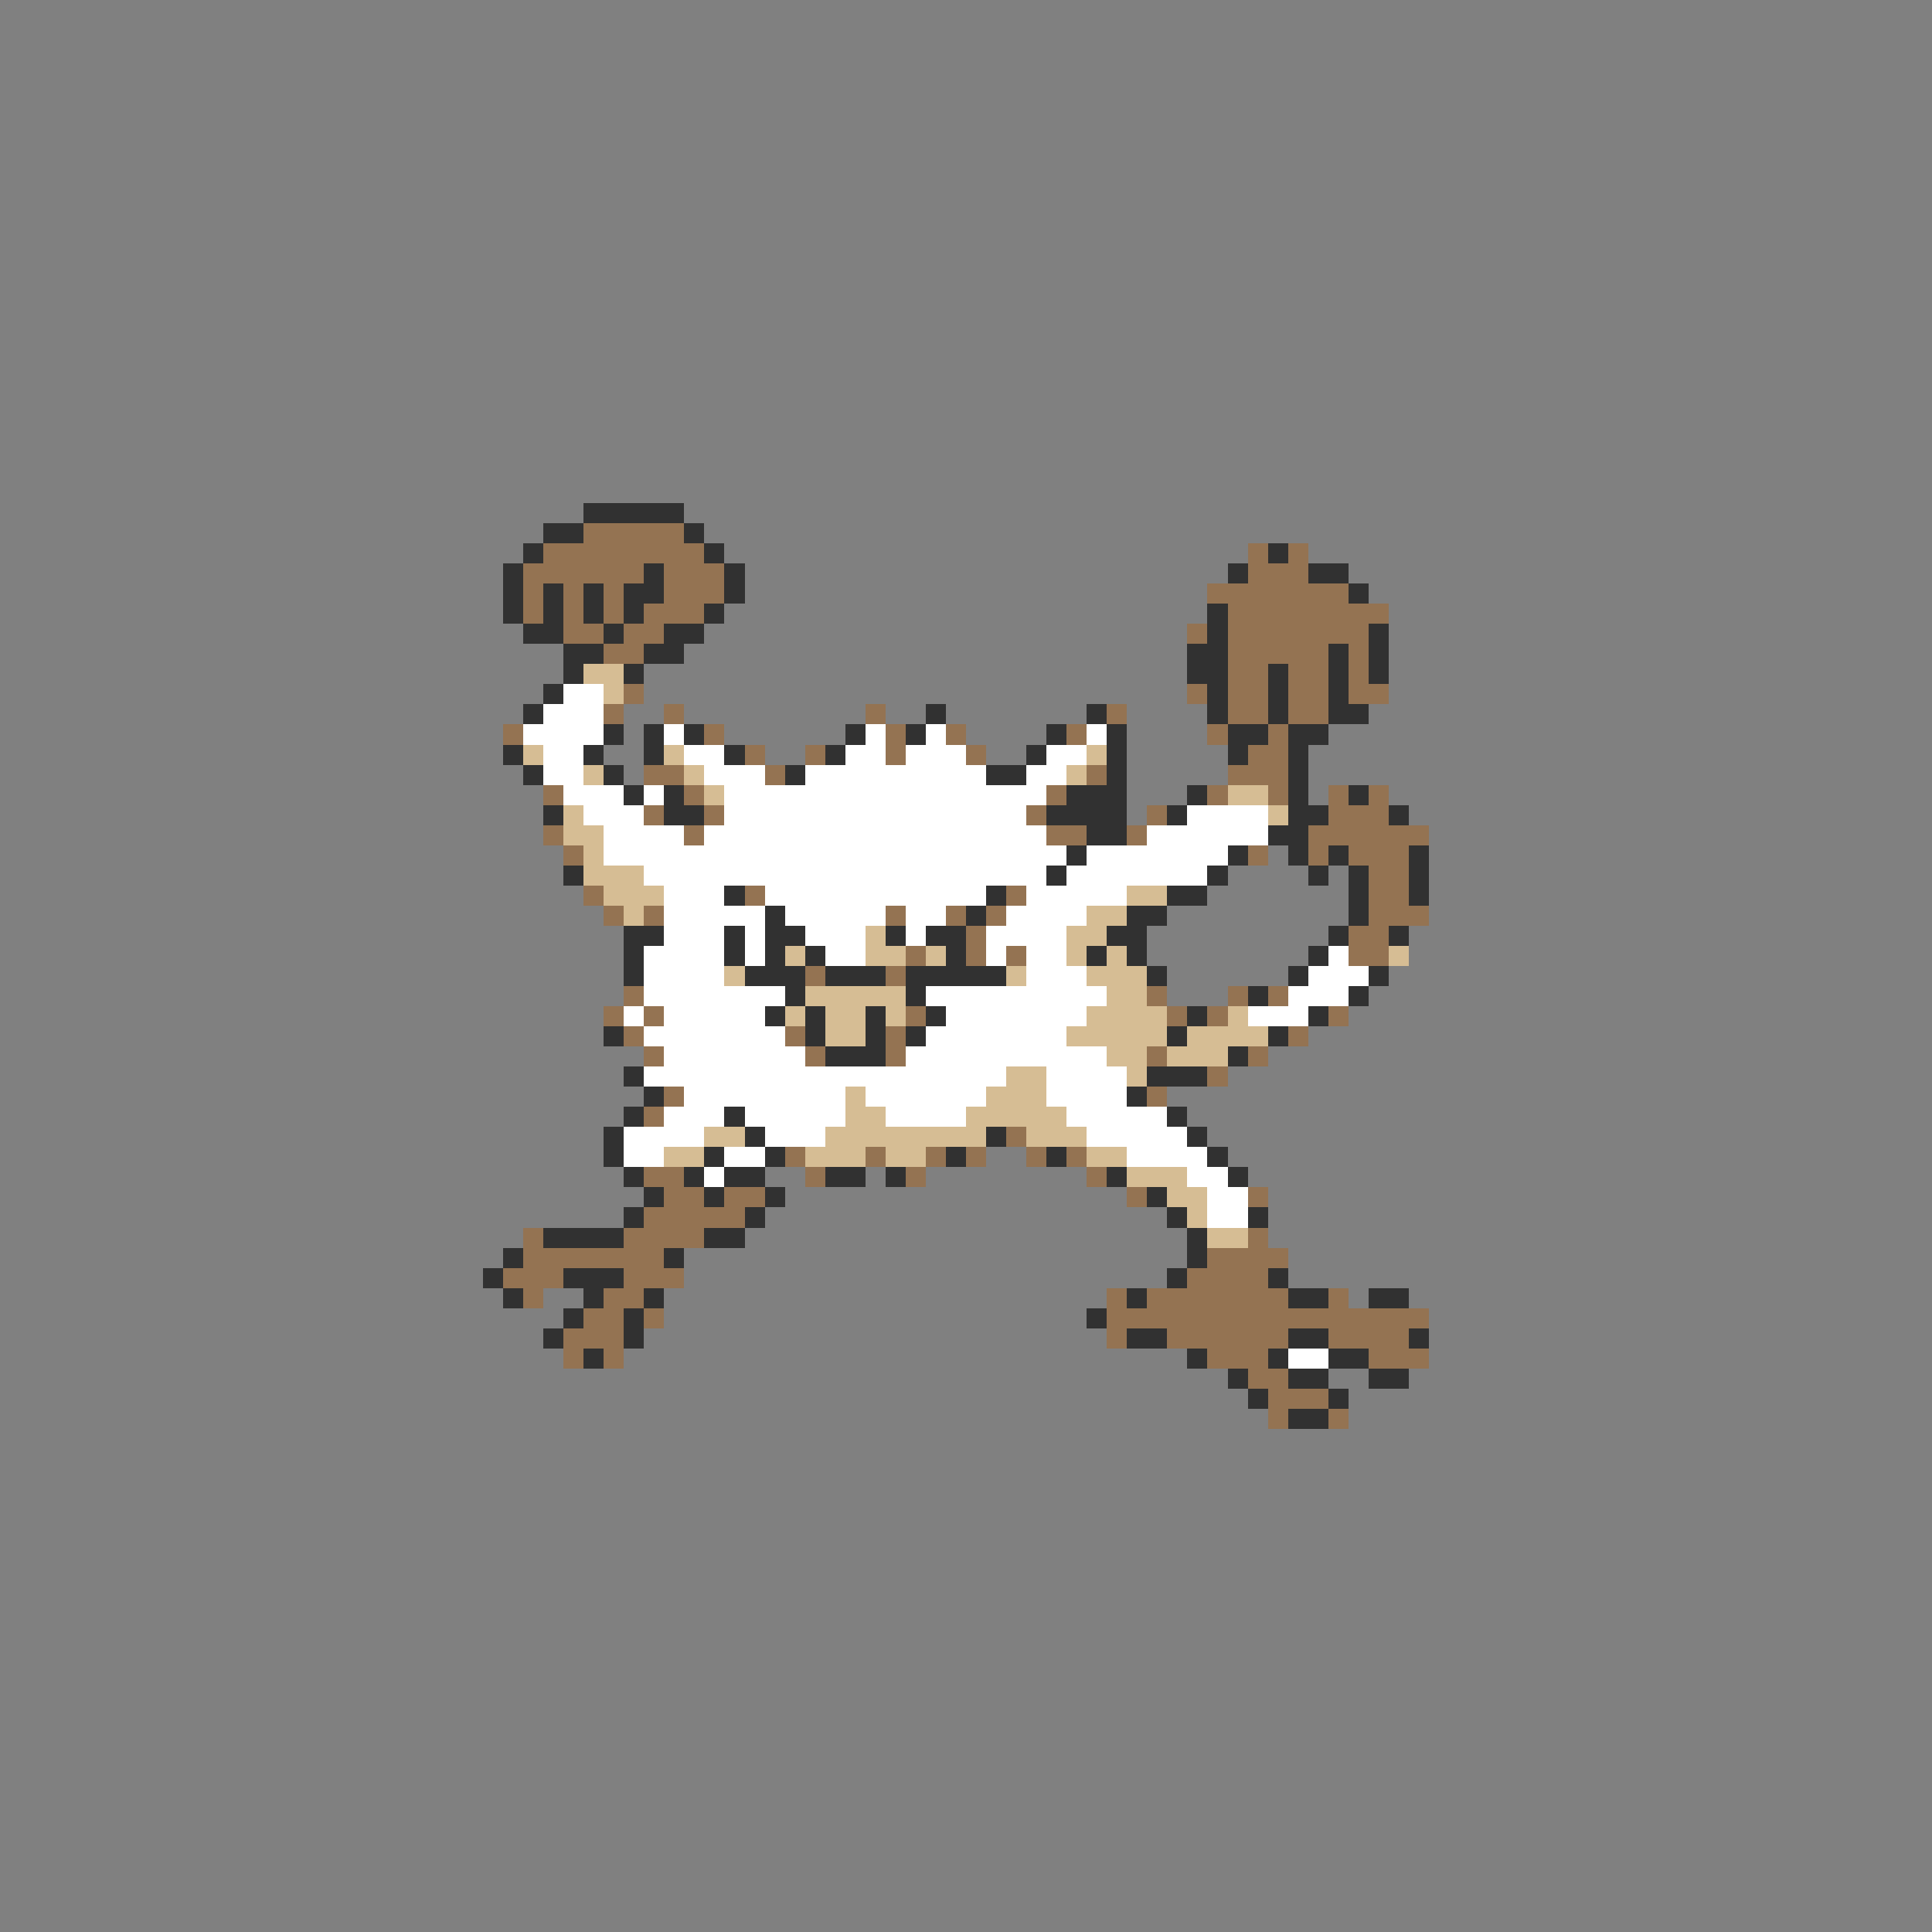 <svg xmlns="http://www.w3.org/2000/svg" viewBox="0 -0.5 96 96" shape-rendering="crispEdges">
<rect x="0" y="-0.5" width="96" height="96" fill="#808080" stroke="none"/>
<path stroke="#313131" d="M29 25h5M27 26h2M34 26h1M26 27h1M35 27h1M63 27h1M25 28h1M32 28h1M36 28h1M61 28h1M65 28h2M25 29h1M27 29h1M29 29h1M31 29h2M36 29h1M67 29h1M25 30h1M27 30h1M29 30h1M31 30h1M35 30h1M60 30h1M26 31h2M30 31h1M33 31h2M60 31h1M68 31h1M28 32h2M32 32h2M59 32h2M66 32h1M68 32h1M28 33h1M31 33h1M59 33h2M63 33h1M66 33h1M68 33h1M27 34h1M60 34h1M63 34h1M66 34h1M26 35h1M46 35h1M54 35h1M60 35h1M63 35h1M66 35h2M30 36h1M32 36h1M34 36h1M42 36h1M45 36h1M52 36h1M55 36h1M61 36h2M64 36h2M25 37h1M29 37h1M32 37h1M36 37h1M41 37h1M51 37h1M55 37h1M61 37h1M64 37h1M26 38h1M30 38h1M39 38h1M49 38h2M55 38h1M64 38h1M31 39h1M33 39h1M53 39h3M59 39h1M64 39h1M67 39h1M27 40h1M33 40h2M52 40h4M58 40h1M64 40h2M69 40h1M54 41h2M63 41h2M53 42h1M61 42h1M64 42h1M66 42h1M70 42h1M28 43h1M52 43h1M60 43h1M65 43h1M67 43h1M70 43h1M36 44h1M49 44h1M58 44h2M67 44h1M70 44h1M38 45h1M48 45h1M56 45h2M67 45h1M31 46h2M36 46h1M38 46h2M44 46h1M46 46h2M55 46h2M66 46h1M69 46h1M31 47h1M36 47h1M38 47h1M40 47h1M47 47h1M54 47h1M56 47h1M65 47h1M31 48h1M37 48h3M41 48h3M45 48h5M57 48h1M64 48h1M68 48h1M39 49h1M45 49h1M62 49h1M67 49h1M38 50h1M40 50h1M43 50h1M46 50h1M59 50h1M65 50h1M30 51h1M40 51h1M43 51h1M45 51h1M58 51h1M63 51h1M41 52h3M61 52h1M31 53h1M57 53h3M32 54h1M56 54h1M31 55h1M36 55h1M58 55h1M30 56h1M37 56h1M49 56h1M59 56h1M30 57h1M35 57h1M38 57h1M47 57h1M52 57h1M60 57h1M31 58h1M34 58h1M36 58h2M41 58h2M44 58h1M55 58h1M61 58h1M32 59h1M35 59h1M38 59h1M57 59h1M31 60h1M37 60h1M58 60h1M62 60h1M27 61h4M35 61h2M59 61h1M25 62h1M33 62h1M59 62h1M24 63h1M28 63h3M58 63h1M63 63h1M25 64h1M29 64h1M32 64h1M56 64h1M64 64h2M68 64h2M28 65h1M31 65h1M54 65h1M27 66h1M31 66h1M56 66h2M64 66h2M70 66h1M29 67h1M59 67h1M63 67h1M66 67h2M61 68h1M64 68h2M68 68h2M62 69h1M66 69h1M64 70h2" />
<path stroke="#947352" d="M29 26h5M27 27h8M62 27h1M64 27h1M26 28h6M33 28h3M62 28h3M26 29h1M28 29h1M30 29h1M33 29h3M60 29h7M26 30h1M28 30h1M30 30h1M32 30h3M61 30h8M28 31h2M31 31h2M59 31h1M61 31h7M30 32h2M61 32h5M67 32h1M61 33h2M64 33h2M67 33h1M31 34h1M59 34h1M61 34h2M64 34h2M67 34h2M30 35h1M33 35h1M43 35h1M55 35h1M61 35h2M64 35h2M25 36h1M35 36h1M44 36h1M47 36h1M53 36h1M60 36h1M63 36h1M37 37h1M40 37h1M44 37h1M48 37h1M62 37h2M32 38h2M38 38h1M54 38h1M61 38h3M27 39h1M34 39h1M52 39h1M60 39h1M63 39h1M66 39h1M68 39h1M32 40h1M35 40h1M51 40h1M57 40h1M66 40h3M27 41h1M34 41h1M52 41h2M56 41h1M65 41h6M28 42h1M62 42h1M65 42h1M67 42h3M68 43h2M29 44h1M37 44h1M50 44h1M68 44h2M30 45h1M32 45h1M44 45h1M47 45h1M49 45h1M68 45h3M48 46h1M67 46h2M45 47h1M48 47h1M50 47h1M67 47h2M40 48h1M44 48h1M31 49h1M57 49h1M61 49h1M63 49h1M30 50h1M32 50h1M45 50h1M58 50h1M60 50h1M66 50h1M31 51h1M39 51h1M44 51h1M64 51h1M32 52h1M40 52h1M44 52h1M57 52h1M62 52h1M60 53h1M33 54h1M57 54h1M32 55h1M50 56h1M39 57h1M43 57h1M46 57h1M48 57h1M51 57h1M53 57h1M32 58h2M40 58h1M45 58h1M54 58h1M33 59h2M36 59h2M56 59h1M62 59h1M32 60h5M26 61h1M31 61h4M62 61h1M26 62h7M60 62h4M25 63h3M31 63h3M59 63h4M26 64h1M30 64h2M55 64h1M57 64h7M66 64h1M29 65h2M32 65h1M55 65h16M28 66h3M55 66h1M58 66h6M66 66h4M28 67h1M30 67h1M60 67h3M68 67h3M62 68h2M63 69h3M63 70h1M66 70h1" />
<path stroke="#d6bd94" d="M29 33h2M30 34h1M26 37h1M33 37h1M54 37h1M29 38h1M34 38h1M53 38h1M35 39h1M61 39h2M28 40h1M63 40h1M28 41h2M29 42h1M29 43h3M30 44h3M56 44h2M31 45h1M54 45h2M43 46h1M53 46h2M39 47h1M43 47h2M46 47h1M53 47h1M55 47h1M69 47h1M36 48h1M50 48h1M54 48h3M40 49h5M55 49h2M39 50h1M41 50h2M44 50h1M54 50h4M61 50h1M41 51h2M53 51h5M59 51h4M55 52h2M58 52h3M50 53h2M56 53h1M42 54h1M49 54h3M42 55h2M48 55h5M35 56h2M41 56h8M51 56h3M33 57h2M40 57h3M44 57h2M54 57h2M56 58h3M58 59h2M59 60h1M60 61h2" />
<path stroke="#ffffff" d="M28 34h2M27 35h3M26 36h4M33 36h1M43 36h1M46 36h1M54 36h1M27 37h2M34 37h2M42 37h2M45 37h3M52 37h2M27 38h2M35 38h3M40 38h9M51 38h2M28 39h3M32 39h1M36 39h16M29 40h3M36 40h15M59 40h4M30 41h4M35 41h17M57 41h6M30 42h23M54 42h7M32 43h20M53 43h7M33 44h3M38 44h11M51 44h5M33 45h5M39 45h5M45 45h2M50 45h4M33 46h3M37 46h1M40 46h3M45 46h1M49 46h4M32 47h4M37 47h1M41 47h2M49 47h1M51 47h2M66 47h1M32 48h4M51 48h3M65 48h3M32 49h7M46 49h9M64 49h3M31 50h1M33 50h5M47 50h7M62 50h3M32 51h7M46 51h7M33 52h7M45 52h10M32 53h18M52 53h4M34 54h8M43 54h6M52 54h4M33 55h3M37 55h5M44 55h4M53 55h5M31 56h4M38 56h3M54 56h5M31 57h2M36 57h2M56 57h4M35 58h1M59 58h2M60 59h2M60 60h2M64 67h2" />
</svg>